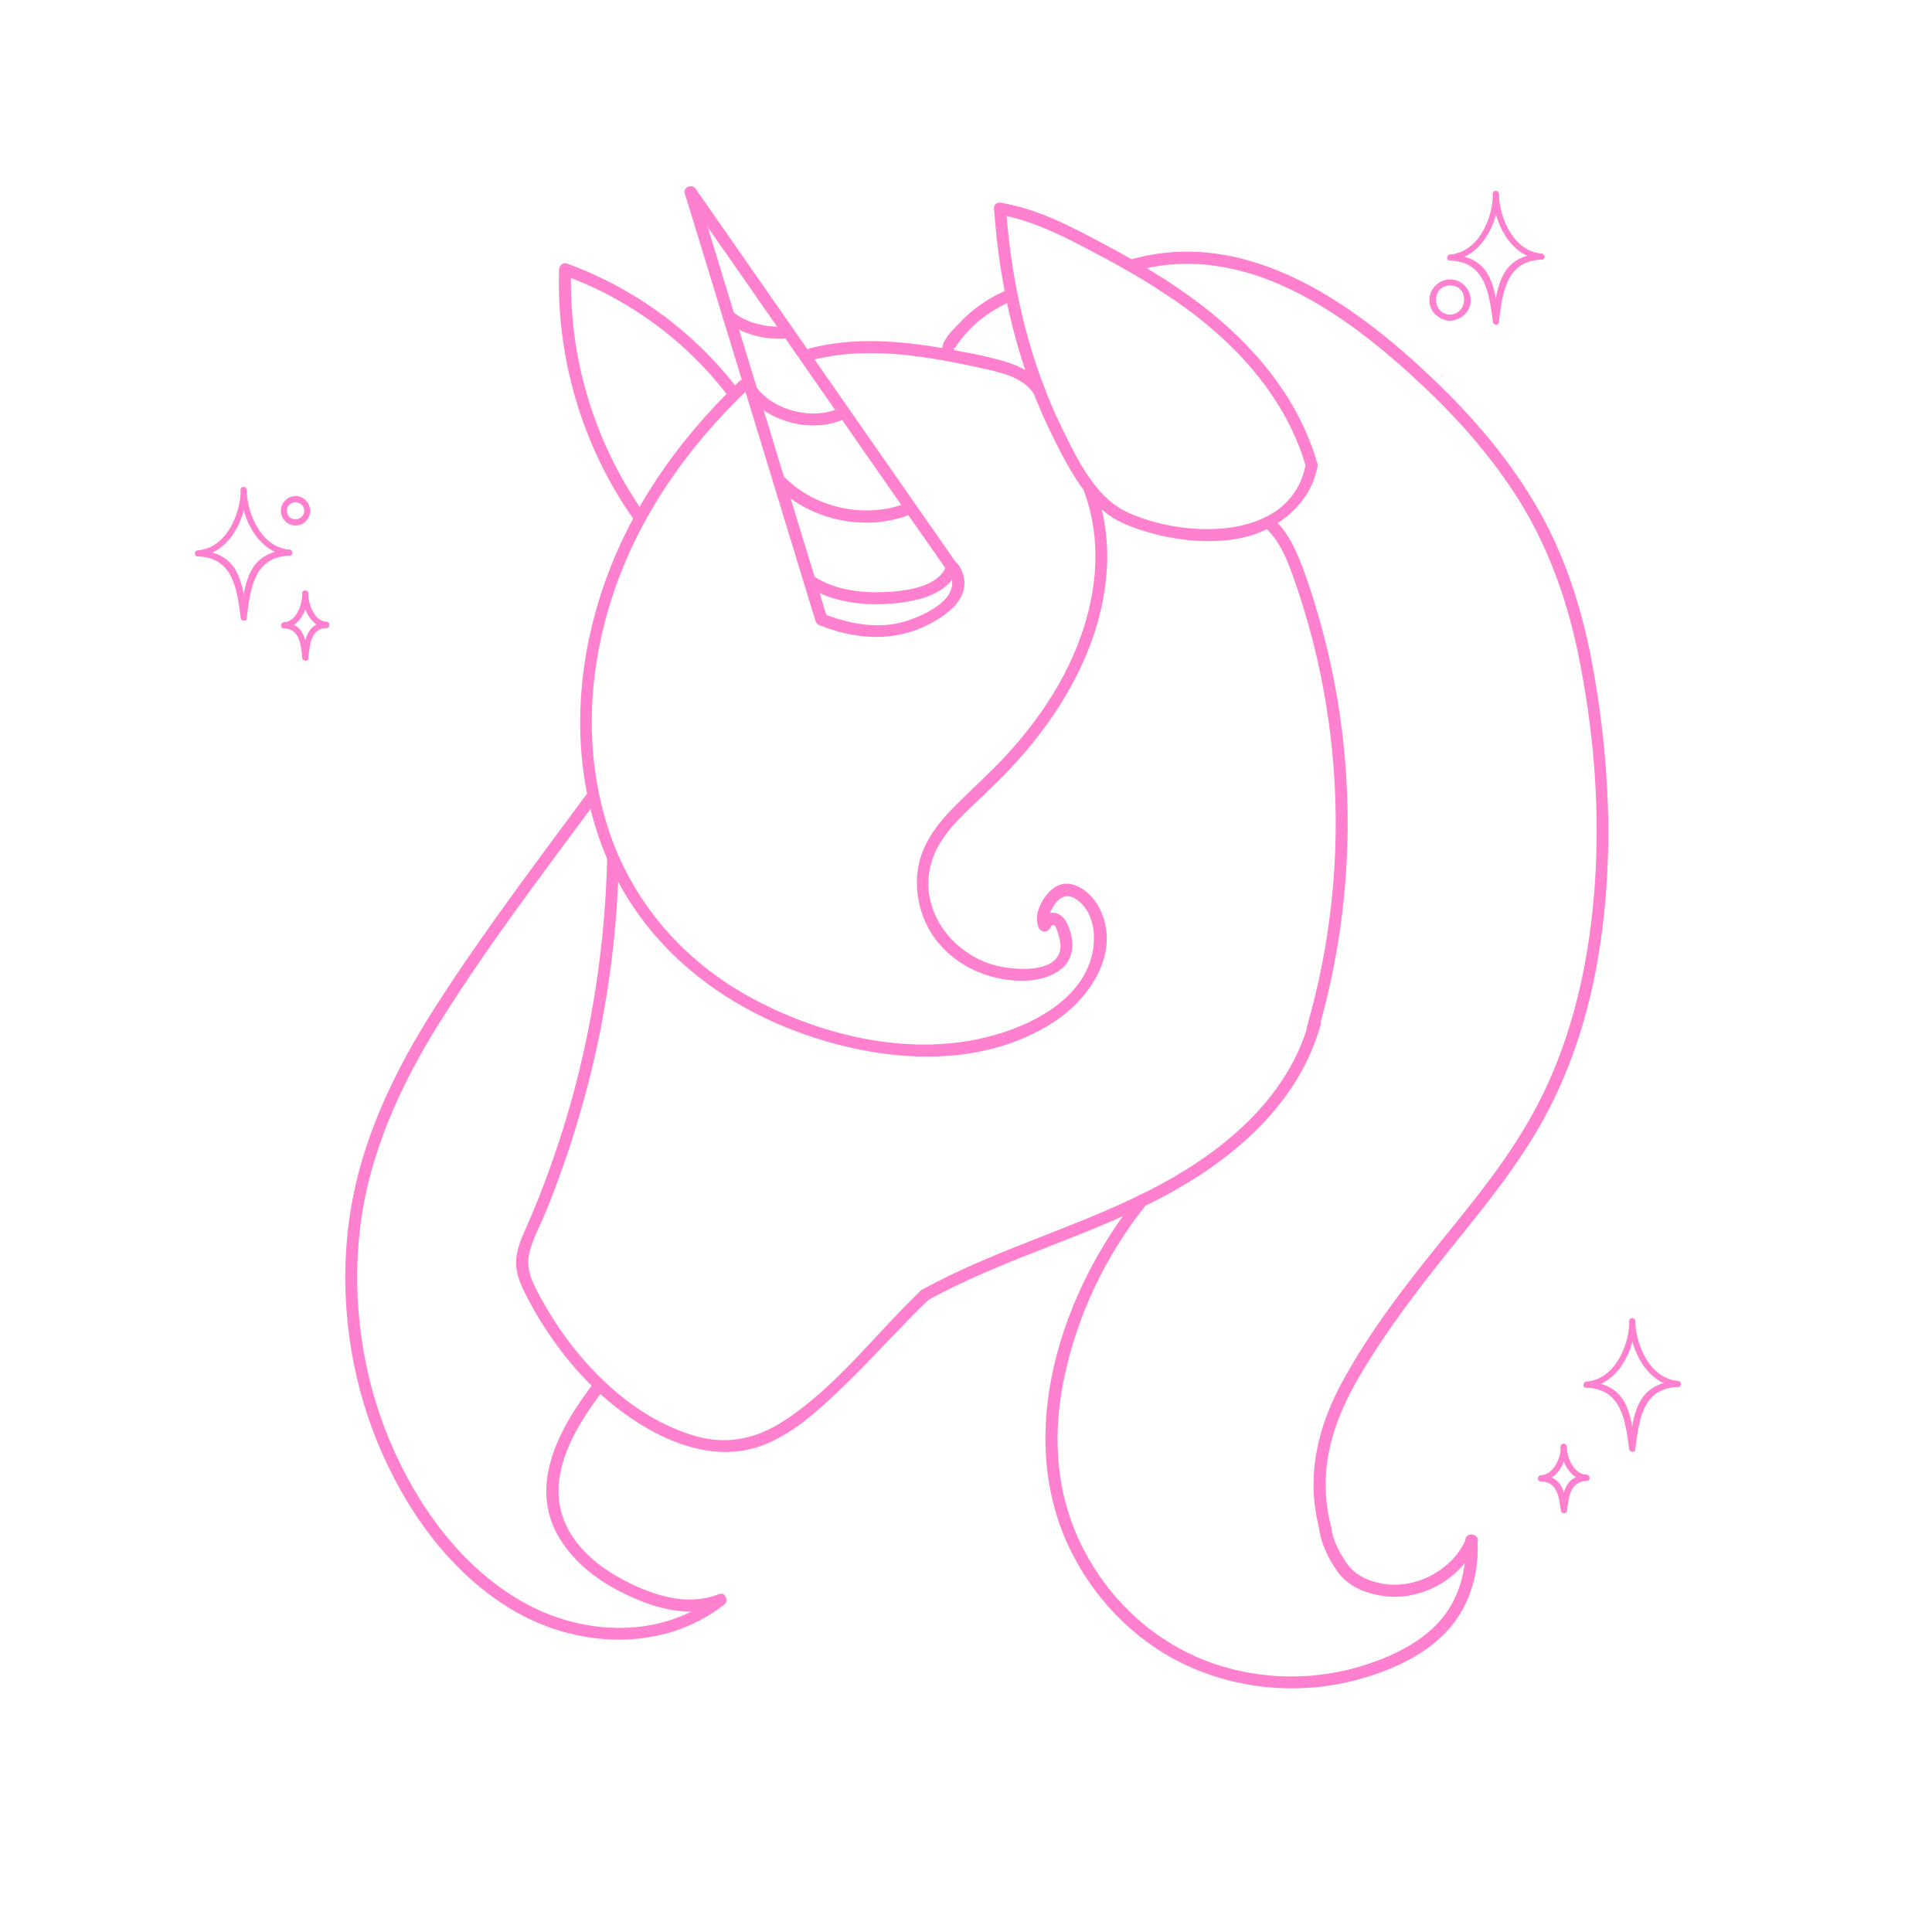 <?xml version="1.0" encoding="utf-8"?>
<!-- Generator: Adobe Illustrator 22.0.1, SVG Export Plug-In . SVG Version: 6.00 Build 0)  -->
<svg version="1.1" xmlns="http://www.w3.org/2000/svg" xmlns:xlink="http://www.w3.org/1999/xlink" x="0px" y="0px"
	 viewBox="0 0 800 800" style="enable-background:new 0 0 800 800;" xml:space="preserve">
<style type="text/css">
	.st0{fill:#FF80CF;}
</style>
<g id="Layer_1">
</g>
<g id="Layer_2">
	<g>
		<g>
			<path class="st0" d="M283.9,80.9c12.2,17.5,24.4,35,36.6,52.5c19.3,27.8,38.7,55.5,58,83.3c4.5,6.4,8.9,12.8,13.4,19.2
				c1.8,2.6,6.2,0.1,4.3-2.5c-12.2-17.5-24.4-35-36.6-52.5c-19.3-27.8-38.7-55.5-58-83.3c-4.5-6.4-8.9-12.8-13.4-19.2
				C286.4,75.8,282.1,78.3,283.9,80.9L283.9,80.9z"/>
		</g>
	</g>
	<g>
		<g>
			<path class="st0" d="M342.5,255.8c-6.1-19.9-12.2-39.9-18.3-59.8c-9.7-31.8-19.4-63.5-29.1-95.3c-2.2-7.3-4.4-14.5-6.7-21.8
				c-0.9-3.1-5.8-1.8-4.8,1.3c6.1,19.9,12.2,39.9,18.3,59.8c9.7,31.8,19.4,63.5,29.1,95.3c2.2,7.3,4.4,14.5,6.7,21.8
				C338.6,260.2,343.4,258.9,342.5,255.8L342.5,255.8z"/>
		</g>
	</g>
	<g>
		<g>
			<path class="st0" d="M300,132.7c6.9,5.7,17.3,8.3,26.1,7.4c3.2-0.3,3.2-5.4,0-5c-7.4,0.8-16.7-1-22.5-5.9
				C301,127.1,297.5,130.6,300,132.7L300,132.7z"/>
		</g>
	</g>
	<g>
		<g>
			<path class="st0" d="M309,163c9,12.1,28,16.8,41.5,10.1c2.9-1.4,0.4-5.7-2.5-4.3c-10.9,5.4-27.4,1.4-34.7-8.3
				C311.4,157.9,307,160.4,309,163L309,163z"/>
		</g>
	</g>
	<g>
		<g>
			<path class="st0" d="M320.7,200.6c13.7,14.5,37.1,19.9,55.7,12.6c3-1.2,1.7-6-1.3-4.8c-17,6.6-38.2,1.9-50.8-11.4
				C322,194.7,318.5,198.3,320.7,200.6L320.7,200.6z"/>
		</g>
	</g>
	<g>
		<g>
			<path class="st0" d="M334.8,243.1c10.1,6.4,23.1,7.8,34.8,6.8c10.2-0.9,23.4-3.6,27.1-14.5c1.1-3-3.8-4.4-4.8-1.3
				c-3.3,9.5-18.2,10.8-26.6,11.1c-9.6,0.3-19.7-1.1-27.9-6.3C334.6,237,332.1,241.3,334.8,243.1L334.8,243.1z"/>
		</g>
	</g>
	<g>
		<g>
			<path class="st0" d="M545.5,192c-7.8-27.3-26.5-49.4-48.8-66.3c-12.4-9.4-25.8-17.3-39.5-24.6c-13.5-7.2-27.2-14.5-42.4-17.1
				c-3.1-0.5-4.5,4.3-1.3,4.8c14.5,2.5,27.6,9.4,40.4,16.2c12.9,6.8,25.6,14.2,37.5,22.9c22.4,16.4,41.6,38.3,49.4,65.5
				C541.6,196.4,546.4,195.1,545.5,192L545.5,192z"/>
		</g>
	</g>
	<g>
		<g>
			<path class="st0" d="M411.6,86.3c2.3,32.9,9.8,65.7,24.7,95.2c6.7,13.4,14.7,29.1,29.1,35.3c14.5,6.3,33.4,9.2,48.9,5.9
				c14.7-3.2,28.4-14,31.2-29.4c0.6-3.1-4.3-4.5-4.8-1.3c-5.9,32.8-51.3,30.9-74.3,19.9c-13.2-6.3-20.7-22.5-26.9-35.1
				c-6.4-13.2-11.3-27.1-15-41.2c-4.2-16.1-6.7-32.5-7.9-49.1C416.4,83.2,411.4,83.1,411.6,86.3L411.6,86.3z"/>
		</g>
	</g>
	<g>
		<g>
			<path class="st0" d="M432.4,160.4c-4.1-5.9-10.1-8.9-16.9-10.9c-8.3-2.4-17-3.9-25.5-5.4c-18.1-3.1-36.6-4.5-54.6,0.1
				c-3.1,0.8-1.8,5.6,1.3,4.8c16.5-4.2,33.5-3.1,50.1-0.4c7.7,1.3,15.4,2.8,23,4.6c6.8,1.6,14.1,3.7,18.2,9.7
				C429.9,165.6,434.3,163.1,432.4,160.4L432.4,160.4z"/>
		</g>
	</g>
	<g>
		<g>
			<path class="st0" d="M339.4,258.9c13.9,5.6,29.1,7,43,0.7c10.1-4.6,21.9-13.3,14.8-25.3c-1.6-2.8-5.9-0.3-4.3,2.5
				c6.2,10.7-10,18-18.1,20.5c-11.2,3.4-23.4,1-34-3.2C337.7,252.9,336.4,257.7,339.4,258.9L339.4,258.9z"/>
		</g>
	</g>
	<g>
		<g>
			<path class="st0" d="M306.2,157.8c-26.1,25-46.9,54.8-57.8,89.5c-10.8,34.3-11.6,71.9,1.9,105.7c13.8,34.3,41.5,58.7,75.4,72.5
				c34.5,13.9,78.1,18.9,110.8-2.4c15.2-9.9,28.3-29.7,18.3-47.9c-3.3-6-11.4-12.3-18.2-7.7c-4.5,3.1-8.9,10.8-6.6,16.3
				c1.2,2.9,6.1,1.6,4.8-1.3c-1.1-2.5,0.2-5.4,1.6-7.5c2.8-4.4,6.5-5.3,10.7-1.5c7.1,6.3,7,17.8,3.8,26
				c-6.2,15.9-24.1,24.9-39.5,29.2c-32.7,9.2-69.4,0.8-98.8-14.7c-29.1-15.4-51-40.2-61-71.7c-9.6-30.4-8.2-62.7,1.2-92.9
				c10.6-34.2,31.1-63.4,56.7-88C312.1,159.1,308.6,155.6,306.2,157.8L306.2,157.8z"/>
		</g>
	</g>
	<g>
		<g>
			<path class="st0" d="M305.9,161.5c-18.3-23.9-42.9-42.1-71.2-52.4c-1.6-0.6-3.1,0.9-3.2,2.4c-1.2,36.8,9.6,73.3,30.8,103.4
				c1.8,2.6,6.2,0.1,4.3-2.5c-20.7-29.5-31.3-64.9-30.1-100.9c-1.1,0.8-2.1,1.6-3.2,2.4c27,9.8,50.8,27.2,68.2,50.1
				C303.5,166.6,307.8,164.1,305.9,161.5L305.9,161.5z"/>
		</g>
	</g>
	<g>
		<g>
			<path class="st0" d="M448.7,202.9c9.6,25.5,4.1,53.2-8.3,76.8c-5.7,10.8-12.9,20.8-21,30c-7.5,8.6-16.1,16.1-24.1,24.2
				c-7.2,7.2-13.6,15.6-15.2,25.8c-1.5,9.7,0.9,20,6.4,28c5.6,8.1,14.1,13.8,23.5,16.5c8.7,2.5,20.1,3.2,28-1.9
				c6.9-4.4,7.2-12,4.3-19c-2.6-6.3-8.3-7.5-12-1.3c-1.7,2.8,2.7,5.3,4.3,2.5c2-3.3,2.8-0.3,3.6,2.3c0.7,2.2,1.4,5.4,0.5,7.7
				c-3.1,8.7-19.3,7-26,5.4c-18.7-4.7-32.9-23.7-26.9-43.2c2.8-9.1,9.6-16.1,16.3-22.5c6.7-6.4,13.5-12.7,19.6-19.6
				c12.3-13.8,22.7-29.4,29.4-46.7c8.2-21.3,10.4-44.5,2.3-66.1C452.4,198.6,447.6,199.9,448.7,202.9L448.7,202.9z"/>
		</g>
	</g>
	<g>
		<g>
			<path class="st0" d="M251.4,355.7c-0.7,29.3-4.5,58.5-11.4,87c-3.4,14.1-7.6,27.9-12.5,41.5c-2.5,7-5.3,14-8.2,20.9
				c-2.4,5.7-5.7,11.6-5.6,18c0.1,5.4,2.6,10.4,5.1,15.1c2.9,5.5,6.1,10.8,9.7,15.9c6.7,9.7,14.6,18.6,23.6,26.2
				c17.7,14.7,42.5,27.2,65.4,17.5c12.2-5.2,22.2-14.5,31.6-23.6c12.2-11.7,23.4-24.5,35.6-36.2c2.3-2.2-1.2-5.8-3.5-3.5
				c-18.7,17.8-34.9,39.8-56.7,53.9c-11.2,7.3-23.2,10-36.3,6.3c-11.7-3.3-22.7-9.7-32-17.4c-8.6-7.1-16.1-15.4-22.6-24.4
				c-3.3-4.6-6.3-9.5-9.1-14.4c-3.4-6.2-7.1-12.5-5.3-19.8c1.4-5.8,4.5-11.2,6.7-16.7c2.7-6.5,5.2-13.2,7.5-19.8
				c4.4-12.5,8.1-25.2,11.3-38c7.1-28.9,10.9-58.6,11.6-88.4C256.5,352.5,251.5,352.5,251.4,355.7L251.4,355.7z"/>
		</g>
	</g>
	<g>
		<g>
			<path class="st0" d="M384.2,538.4c33.1-18.3,70.4-27.3,103.3-46.1c26.6-15.2,50.8-37.4,59.3-67.8c0.9-3.1-4-4.4-4.8-1.3
				c-8.5,30.6-34,52.4-61,67c-31.9,17.3-67.5,26.3-99.3,43.9C378.9,535.6,381.4,540,384.2,538.4L384.2,538.4z"/>
		</g>
	</g>
	<g>
		<g>
			<path class="st0" d="M394.7,144c0.7,0.8,1.2-0.8,1.7-1.4c0.9-1.3,1.9-2.5,2.9-3.7c1.6-1.9,3.4-3.7,5.3-5.4
				c4.1-3.5,8.6-6.3,13.5-8.5c2.9-1.3,0.4-5.6-2.5-4.3c-6.9,3.1-13.1,7.5-18.3,13c-3,3.2-9.8,9.3-6.1,13.8
				C393.2,150,396.7,146.5,394.7,144L394.7,144z"/>
		</g>
	</g>
	<g>
		<g>
			<path class="st0" d="M469.8,112.3c45.7-13,88.1,17.9,119.5,47.6c15.2,14.3,29.1,30.2,40.1,47.9c11.7,19,19.2,39.9,23.8,61.6
				c9,42.8,11,89,2.6,132c-4.1,20.9-10.9,41.3-21.2,59.9c-10.5,19.1-24.4,36-38.1,52.9c-14.8,18.3-29.4,37.2-40.7,58
				c-10.4,19.1-15.1,39.5-9.5,60.9c0.8,3.1,5.6,1.8,4.8-1.3c-5.7-21.9,0.3-42.2,11.4-61.2c11.2-19.2,24.7-36.8,38.6-54.1
				c13.7-17,27.7-34.1,38.2-53.3c10.3-18.8,17.2-39.4,21.3-60.4c8.3-42.9,6.4-88.4-1.9-131.1c-4.3-21.8-11.3-42.9-22.5-62.1
				c-10.6-18.2-24.2-34.5-39.2-49.2c-33.3-32.6-79.1-67-128.6-53C465.4,108.4,466.7,113.2,469.8,112.3L469.8,112.3z"/>
		</g>
	</g>
	<g>
		<g>
			<path class="st0" d="M523.5,218.1c6.6,5.8,9.7,14.1,12.5,22.2c3,8.5,5.6,17.2,7.8,25.9c4.4,17.3,7.2,35,8.5,52.7
				c2.6,35.9-1.2,72-11.2,106.5c-0.9,3.1,3.9,4.4,4.8,1.3c10.4-36.1,14.2-74,11.1-111.4c-1.5-18.2-4.6-36.3-9.3-54
				c-2.5-9.2-5.3-18.4-8.7-27.3c-2.8-7.3-6.1-14.3-12.1-19.5C524.6,212.5,521.1,216,523.5,218.1L523.5,218.1z"/>
		</g>
	</g>
	<g>
		<g>
			<path class="st0" d="M471.1,495.4c-31.3,39.1-51,97.1-28.6,144.9c9.8,20.9,26.7,38.7,47.6,48.7c22.6,10.9,49.1,13,73.2,6.2
				c13.2-3.7,27.4-10.1,36.6-20.6c8.9-10.1,12.7-23.6,11.9-36.8c-0.2-3.2-5.2-3.2-5,0c0.7,12-2.5,24.1-10.5,33.3
				c-7.9,9.1-20,14.8-31.3,18.4c-22.6,7.2-47.8,6.1-69.5-3.4c-20.1-8.8-36.6-24.8-46.7-44.3c-11.3-21.7-13.2-45.7-8.5-69.5
				c5.3-26.8,17.2-52.1,34.3-73.4C476.6,496.5,473.1,492.9,471.1,495.4L471.1,495.4z"/>
		</g>
	</g>
	<g>
		<g>
			<path class="st0" d="M546.2,632.6c0.6,6.3,3.9,12.8,7.5,18c4.3,6.1,11.3,9.1,18.6,10.2c16.1,2.5,33.2-7.1,39.5-22.2
				c1.2-3-3.6-4.3-4.8-1.3c-5.5,13-21.2,21-34.9,18.4c-6.2-1.2-11.6-3.8-15-9.2c-2.6-4-5.4-9.1-5.8-13.9
				C550.9,629.4,545.9,629.4,546.2,632.6L546.2,632.6z"/>
		</g>
	</g>
	<g>
		<g>
			<path class="st0" d="M242.8,329c-21.3,28.8-43.1,57.6-62.4,87.7c-17.5,27.3-31.6,56.7-35.9,89.1c-4.1,31,0.1,63,12,91.9
				c11.2,27.1,29.3,52.8,54.6,68.3c27,16.5,63.2,18.6,88.9-1.7c2.5-2-1-5.5-3.5-3.5c-23.2,18.3-56.2,16.4-80.8,2.1
				c-25.2-14.6-43.3-40-54.4-66.5c-11.4-27.3-15.6-57.6-12.3-87c3.6-31.3,16.7-60,33.3-86.4c19.8-31.6,42.6-61.5,64.8-91.5
				C249,328.9,244.7,326.4,242.8,329L242.8,329z"/>
		</g>
	</g>
	<g>
		<g>
			<path class="st0" d="M246.5,571.8c-14.9,19.2-29.4,44.8-13.1,67.8c6.7,9.5,16.4,16.3,26.8,21.1c12.2,5.7,25.8,9.2,38.8,4.2
				c3-1.2,1.7-6-1.3-4.8c-12,4.7-24.5,1.3-35.8-4c-9.3-4.4-18.2-10.4-24.2-18.9c-14.8-21-1.2-44.2,12.3-61.8
				C251.9,572.8,248.4,569.3,246.5,571.8L246.5,571.8z"/>
		</g>
	</g>
	<g>
		<g>
			<path class="st0" d="M81.9,230.4c13.1-1.1,20-15.6,20.3-27.3c0-1.6-2.5-1.6-2.5,0c-0.2,10.1-6.1,23.8-17.8,24.8
				C80.3,228,80.3,230.5,81.9,230.4L81.9,230.4z"/>
		</g>
	</g>
	<g>
		<g>
			<path class="st0" d="M82.3,230.4c14.4,0.8,15.8,13.7,17.4,25.4c0.2,1.6,2.7,1.6,2.5,0c-0.9-6.7-1.3-14.6-5.1-20.5
				c-3.3-5.1-8.9-7.1-14.7-7.4C80.7,227.8,80.7,230.3,82.3,230.4L82.3,230.4z"/>
		</g>
	</g>
	<g>
		<g>
			<path class="st0" d="M119.9,227.6c-11.6-0.9-17.5-14.6-17.8-24.8c0-1.6-2.5-1.6-2.5,0c0.3,11.7,7.2,26.2,20.3,27.3
				C121.5,230.2,121.5,227.7,119.9,227.6L119.9,227.6z"/>
		</g>
	</g>
	<g>
		<g>
			<path class="st0" d="M119.5,227.6c-5.9,0.3-11.4,2.3-14.7,7.4c-3.8,5.9-4.3,13.7-5.1,20.5c-0.2,1.6,2.3,1.6,2.5,0
				c1.5-11.7,2.9-24.7,17.4-25.4C121.1,230,121.1,227.5,119.5,227.6L119.5,227.6z"/>
		</g>
	</g>
	<g>
		<g>
			<path class="st0" d="M117.6,260.2c6.8-0.6,9.9-8.4,10.1-14.3c0-1.6-2.5-1.6-2.5,0c-0.1,4.3-2.3,11.4-7.6,11.8
				C116,257.8,116,260.3,117.6,260.2L117.6,260.2z"/>
		</g>
	</g>
	<g>
		<g>
			<path class="st0" d="M117.8,260.2c6.5,0.4,6.8,7.1,7.4,12.2c0.2,1.6,2.7,1.6,2.5,0c-0.8-6.7-1.7-14.2-9.9-14.7
				C116.1,257.6,116.1,260.1,117.8,260.2L117.8,260.2z"/>
		</g>
	</g>
	<g>
		<g>
			<path class="st0" d="M135.2,257.5c-5.3-0.5-7.5-7.5-7.6-11.8c0-1.6-2.5-1.6-2.5,0c0.1,5.9,3.3,13.7,10.1,14.3
				C136.8,260.1,136.8,257.6,135.2,257.5L135.2,257.5z"/>
		</g>
	</g>
	<g>
		<g>
			<path class="st0" d="M135.1,257.5c-8.2,0.5-9.1,8-9.9,14.7c-0.2,1.6,2.3,1.6,2.5,0c0.6-5.1,0.9-11.8,7.4-12.2
				C136.7,259.9,136.7,257.4,135.1,257.5L135.1,257.5z"/>
		</g>
	</g>
	<g>
		<g>
			<path class="st0" d="M600.4,107.9c13.1-1.1,20-15.6,20.3-27.3c0-1.6-2.5-1.6-2.5,0c-0.2,10.1-6.1,23.8-17.8,24.8
				C598.8,105.5,598.8,108,600.4,107.9L600.4,107.9z"/>
		</g>
	</g>
	<g>
		<g>
			<path class="st0" d="M600.8,107.9c14.4,0.8,15.8,13.7,17.4,25.4c0.2,1.6,2.7,1.6,2.5,0c-0.9-6.7-1.3-14.6-5.1-20.5
				c-3.3-5.1-8.9-7.1-14.7-7.4C599.2,105.3,599.2,107.8,600.8,107.9L600.8,107.9z"/>
		</g>
	</g>
	<g>
		<g>
			<path class="st0" d="M638.4,105c-11.6-0.9-17.5-14.6-17.8-24.8c0-1.6-2.5-1.6-2.5,0c0.3,11.7,7.2,26.2,20.3,27.3
				C640,107.7,640,105.2,638.4,105L638.4,105z"/>
		</g>
	</g>
	<g>
		<g>
			<path class="st0" d="M638,105c-5.9,0.3-11.4,2.3-14.7,7.4c-3.8,5.9-4.3,13.7-5.1,20.5c-0.2,1.6,2.3,1.6,2.5,0
				c1.5-11.7,2.9-24.7,17.4-25.4C639.6,107.5,639.7,105,638,105L638,105z"/>
		</g>
	</g>
	<g>
		<g>
			<path class="st0" d="M638,613.4c6.9-0.6,10.6-8,10.8-14.2c0-1.6-2.5-1.6-2.5,0c-0.1,4.7-2.8,11.2-8.3,11.7
				C636.5,611,636.4,613.5,638,613.4L638,613.4z"/>
		</g>
	</g>
	<g>
		<g>
			<path class="st0" d="M638.2,613.4c6.8,0.4,7.3,6.5,8.1,12c0.2,1.6,2.7,1.6,2.5,0c-0.5-3.5-0.7-7.6-2.7-10.6
				c-1.8-2.7-4.7-3.7-7.8-3.9C636.6,610.8,636.6,613.3,638.2,613.4L638.2,613.4z"/>
		</g>
	</g>
	<g>
		<g>
			<path class="st0" d="M657,610.7c-5.4-0.4-8.1-7-8.3-11.7c0-1.6-2.5-1.6-2.5,0c0.2,6.2,3.9,13.6,10.8,14.2
				C658.6,613.3,658.6,610.8,657,610.7L657,610.7z"/>
		</g>
	</g>
	<g>
		<g>
			<path class="st0" d="M656.9,610.7c-3.1,0.2-6.1,1.2-7.8,3.9c-2,3-2.3,7.1-2.7,10.6c-0.2,1.6,2.3,1.6,2.5,0
				c0.7-5.5,1.3-11.6,8.1-12C658.5,613.1,658.5,610.6,656.9,610.7L656.9,610.7z"/>
		</g>
	</g>
	<g>
		<g>
			<path class="st0" d="M656.9,574.6c13.1-1.1,20-15.6,20.3-27.3c0-1.6-2.5-1.6-2.5,0c-0.2,10.1-6.1,23.8-17.8,24.8
				C655.3,572.3,655.2,574.8,656.9,574.6L656.9,574.6z"/>
		</g>
	</g>
	<g>
		<g>
			<path class="st0" d="M657.2,574.6c14.4,0.8,15.8,13.7,17.4,25.4c0.2,1.6,2.7,1.6,2.5,0c-0.9-6.7-1.3-14.6-5.1-20.5
				c-3.3-5.1-8.9-7.1-14.7-7.4C655.6,572.1,655.6,574.6,657.2,574.6L657.2,574.6z"/>
		</g>
	</g>
	<g>
		<g>
			<path class="st0" d="M694.9,571.8c-11.6-0.9-17.5-14.6-17.8-24.8c0-1.6-2.5-1.6-2.5,0c0.3,11.7,7.2,26.2,20.3,27.3
				C696.5,574.4,696.4,571.9,694.9,571.8L694.9,571.8z"/>
		</g>
	</g>
	<g>
		<g>
			<path class="st0" d="M694.5,571.8c-5.9,0.3-11.4,2.3-14.7,7.4c-3.8,5.9-4.3,13.7-5.1,20.5c-0.2,1.6,2.3,1.6,2.5,0
				c1.5-11.7,2.9-24.7,17.4-25.4C696.1,574.2,696.1,571.7,694.5,571.8L694.5,571.8z"/>
		</g>
	</g>
	<g>
		<g>
			<path class="st0" d="M126,211.5c-0.2,4.6-7.2,4.7-7.2,0C118.8,206.8,125.8,206.9,126,211.5c0.1,1.6,2.6,1.6,2.5,0
				c-0.2-3.3-2.7-6.1-6.1-6.1c-3.3,0-6.1,2.8-6.1,6.1c0,3.2,2.6,6,5.8,6.1c3.6,0.2,6.2-2.7,6.4-6.1
				C128.6,209.9,126.1,209.9,126,211.5z"/>
		</g>
	</g>
	<g>
		<g>
			<path class="st0" d="M600.2,130.3c-7.7-0.7-7.3-12.3,0.5-12.1C608.5,118.5,607.9,130.2,600.2,130.3c-1.6,0-1.6,2.5,0,2.5
				c4.6-0.1,8.7-3.5,8.8-8.3c0.1-4.6-3.6-8.7-8.3-8.8c-4.5-0.1-8.4,3.4-8.8,7.9c-0.4,5,3.5,8.8,8.2,9.2
				C601.8,133,601.8,130.5,600.2,130.3z"/>
		</g>
	</g>
</g>
</svg>
